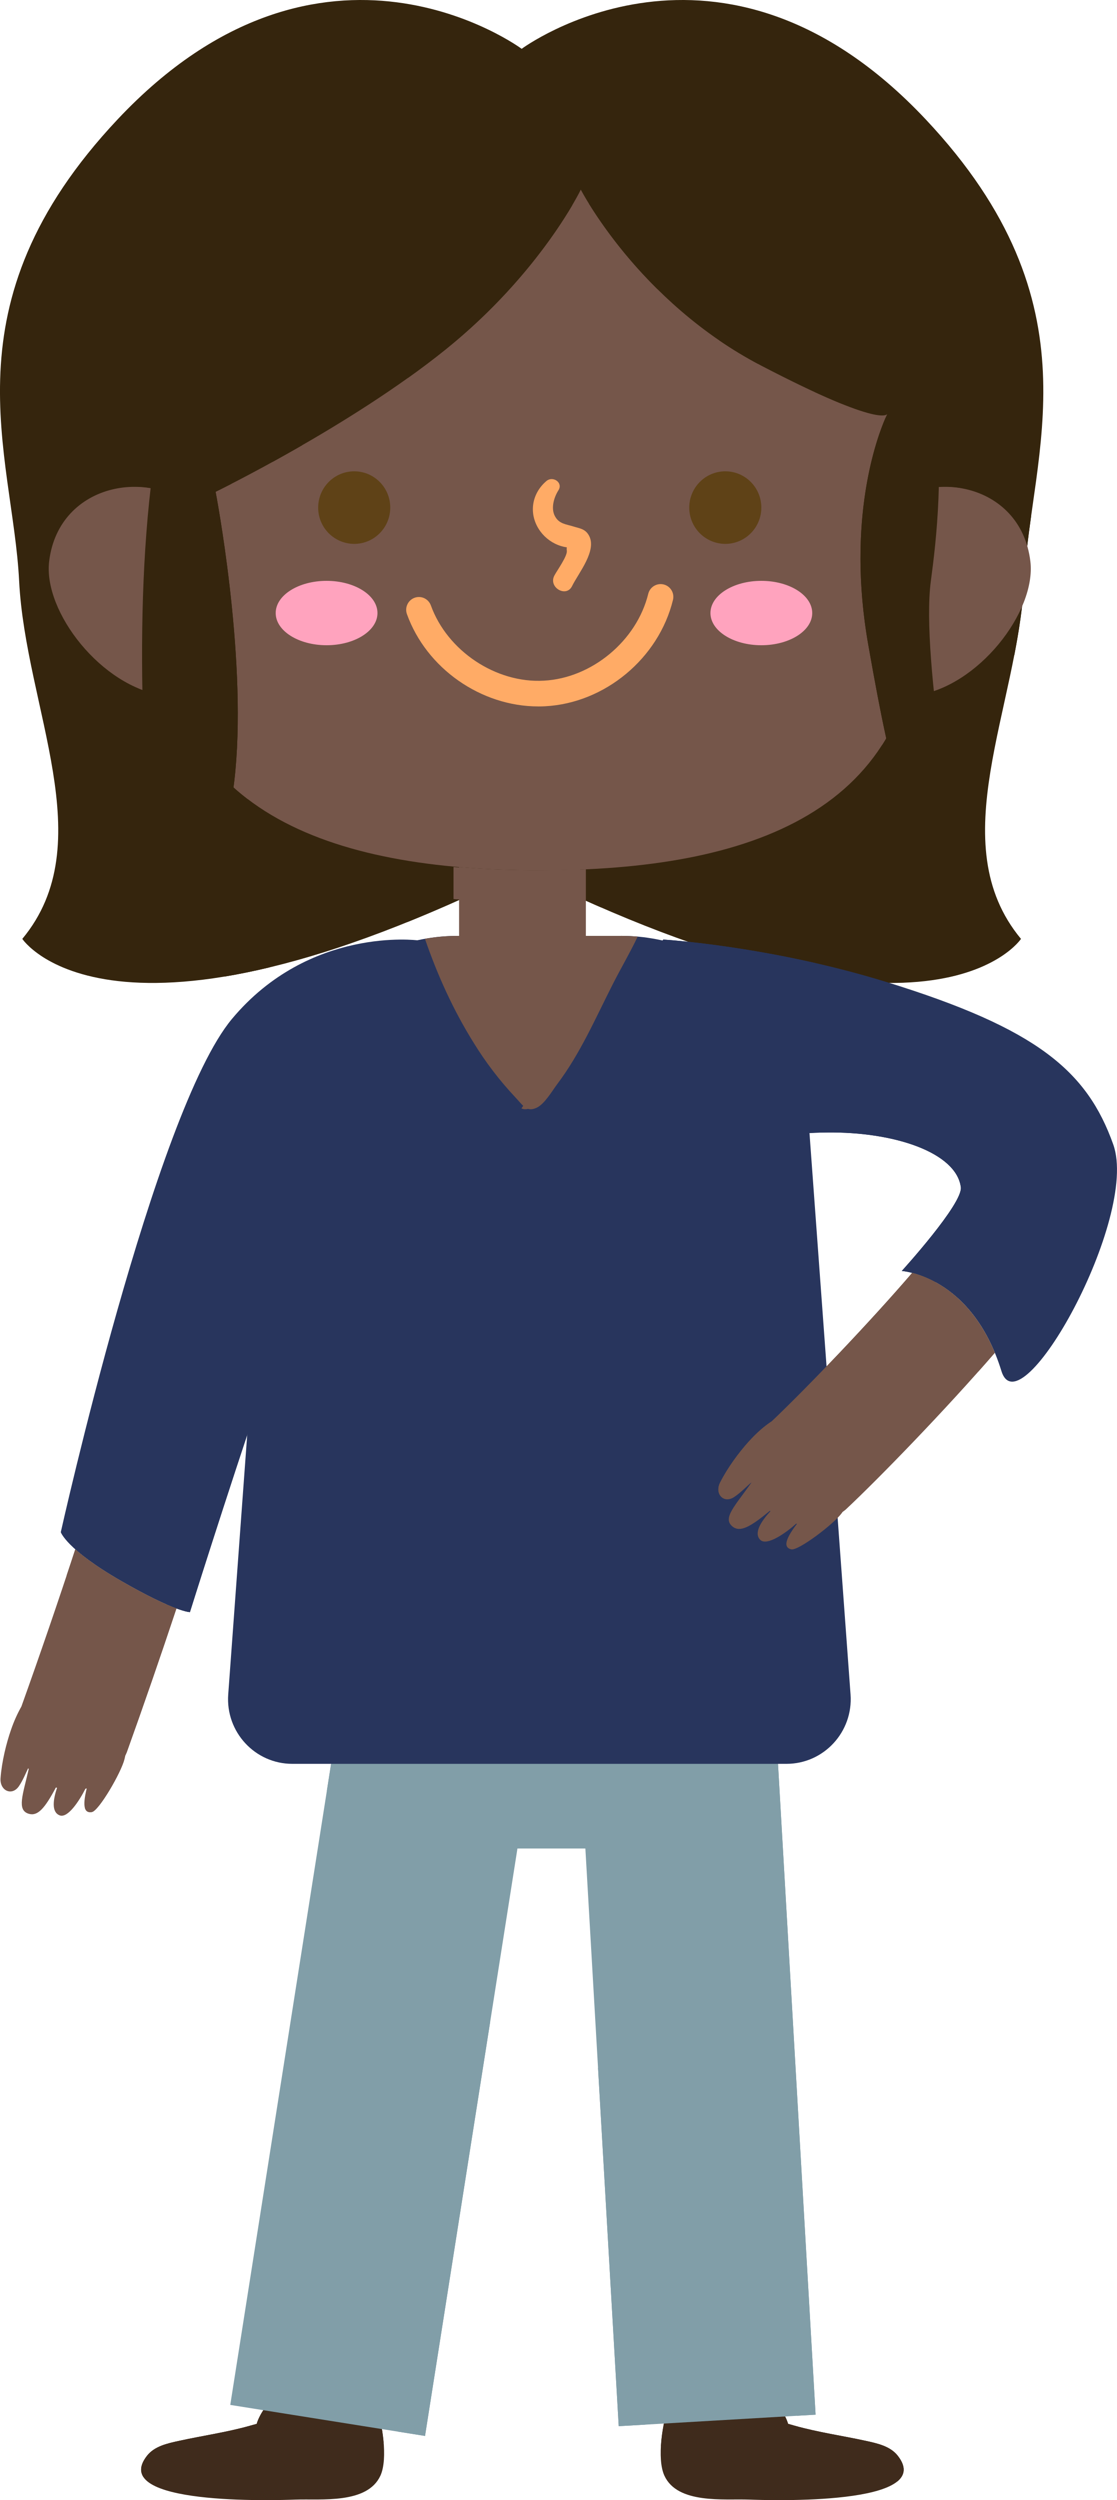 <svg version="1.1" xmlns="http://www.w3.org/2000/svg" xmlns:xlink="http://www.w3.org/1999/xlink" width="52.59" height="117.619" viewBox="0,0,52.59,117.619"><g transform="translate(-214.112,-121.186)"><g data-paper-data="{&quot;isPaintingLayer&quot;:true}" fill-rule="evenodd" stroke="none" stroke-width="1" stroke-linecap="butt" stroke-linejoin="miter" stroke-miterlimit="10" stroke-dasharray="" stroke-dashoffset="0" style="mix-blend-mode: normal"><path d="M257.69,126.796c8.236,8.745 4.942,15.726 4.642,21.716c-0.299,5.989 -3.893,12.342 -0.15,16.844c0,0 -4.21,6.372 -23.51,-3.225c-19.3,9.597 -23.51,3.225 -23.51,3.225c3.744,-4.502 0.15,-10.855 -0.15,-16.844c-0.299,-5.99 -3.594,-12.971 4.643,-21.716c9.659,-10.256 19.018,-3.313 19.018,-3.313c0,0 9.357,-6.943 19.017,3.313" data-paper-data="{&quot;origPos&quot;:null}" fill="#35250d"/><path d="M225.741,165.171c0.633,-1.232 1.384,-2.399 2.016,-3.629c-0.192,1.742 -0.541,3.457 -0.968,5.157c-0.738,0.176 -1.432,0.318 -2.085,0.426c0.436,-0.642 0.763,-1.423 1.036,-1.955M240.431,162.981c0.283,-0.466 0.594,-0.9 0.83,-1.264c0.425,-0.652 0.885,-1.295 1.27,-1.977c0.022,1.377 -0.068,2.759 -0.112,4.137c-0.644,-0.28 -1.302,-0.574 -1.987,-0.896M245.232,160.542c0.447,1.599 0.734,3.248 1.084,4.872c-0.412,-0.146 -0.833,-0.301 -1.264,-0.466c-0.089,-1.466 0.006,-2.941 0.18,-4.406M251.163,166.476c0.084,0.138 0.176,0.271 0.262,0.408c-0.61,-0.13 -1.217,-0.277 -1.82,-0.44c-0.546,-1.523 -0.861,-3.156 -0.939,-4.738c0.935,1.529 1.56,3.237 2.497,4.77M256.222,166.496c0.212,0.311 0.442,0.603 0.672,0.897c-0.772,0.043 -1.644,0.03 -2.633,-0.065c-0.339,-0.773 -0.52,-1.648 -0.729,-2.415c-0.375,-1.383 -0.736,-2.74 -0.857,-4.153c1.134,1.936 2.297,3.891 3.547,5.736M255.355,146.87l0.183,-0.137c0.179,-0.135 0.126,-0.379 -0.008,-0.477c0.392,-1.256 1.212,-2.511 2.288,-3.225c1.604,-1.066 3.184,-0.235 4.174,1.205c0.264,0.387 0.488,0.801 0.667,1.235c-0.146,1.042 -0.277,2.055 -0.326,3.041c-0.058,1.152 -0.238,2.317 -0.463,3.481c-0.239,0.33 -0.509,0.644 -0.809,0.938c-0.918,0.894 -2.397,2.041 -3.754,1.976c-1.392,-0.067 -1.739,-1.17 -1.962,-2.355c-0.335,-1.795 -0.345,-3.853 0.01,-5.682M259.89,166.091c0.161,0.188 0.333,0.368 0.513,0.539c-0.547,0.238 -1.119,0.418 -1.704,0.536c-0.92,-1.854 -1.674,-3.769 -1.999,-5.81c0.955,1.639 1.994,3.332 3.19,4.735M228.794,165.252c1.152,-1.89 1.978,-4.14 3.46,-5.81c-0.108,2.154 -0.73,4.206 -1.672,6.131c-0.822,0.284 -1.652,0.544 -2.49,0.779c0.241,-0.362 0.475,-0.729 0.701,-1.1M216.02,166.127c1.093,-1.621 3.57,-5.458 3.89,-7.394c0.301,2.13 -1.149,6.655 -1.833,8.293c-0.931,-0.254 -1.6,-0.592 -2.057,-0.899M226.512,146.197c-0.463,2.677 -2.517,5.28 -5.451,5.11c-3.075,-0.176 -6.076,-3.855 -3.956,-6.703c2.3,-3.088 7.154,-0.277 9.407,1.593M233.877,163.229c0.629,-1.671 0.754,-3.918 2,-5.282c0.85,1.519 0.79,3.326 0.99,5.056c-1.178,0.553 -2.371,1.073 -3.577,1.56c0.217,-0.43 0.415,-0.873 0.588,-1.333" data-paper-data="{&quot;origPos&quot;:null}" fill="#35250d"/><path d="M216.974,193.267c0,0 4.411,-19.78 8.059,-24.146c3.648,-4.366 8.752,-3.696 8.752,-3.696c0,0 -1.193,7.987 -2.687,9.342c-1.494,1.355 -8.044,22.262 -8.044,22.262c0,0 -0.692,0 -3.255,-1.476c-2.563,-1.476 -2.825,-2.286 -2.825,-2.286" fill="#28355d"/><path d="M228.092,170.673c-1.722,2.048 -3.138,4.408 -3.295,7.055c-0.097,1.634 0.53,3.355 0.251,4.96c-0.115,0.664 -0.43,0.794 -0.882,1.196c-1.309,1.163 -0.07,2.362 0.552,3.51c0.14,0.255 -0.131,0.477 -0.37,0.371c-0.362,-0.16 -1.355,-0.87 -1.73,-0.78c-1.406,0.338 0.096,1.778 0.38,2.165c0.395,0.542 0.685,1.149 0.299,1.766c-0.297,0.475 -0.97,-0.058 -1.008,0.996c-0.014,0.416 0.263,0.897 0.303,1.328c0.107,1.158 -0.233,2.316 -0.63,3.432c0.823,0.357 1.092,0.357 1.092,0.357c0,0 6.55,-20.907 8.044,-22.262c1.493,-1.355 2.686,-9.342 2.686,-9.342c0,0 -3.17,2.249 -5.692,5.248M266.526,175.028c1.231,3.455 -4.386,13.495 -5.265,10.66c-1.397,-4.51 -4.692,-4.71 -4.692,-4.71c0,0 2.884,-3.166 2.78,-3.942c-0.216,-1.63 -3.127,-2.614 -6.316,-2.572c-3.105,0.04 -2.919,0.58 -3.665,-0.003c-0.714,-0.56 -4.444,-1.835 -5.205,-3.749c-0.928,-2.338 1.177,-5.324 1.177,-5.324c0,0 5.013,0.3 10.502,1.995c7.107,2.195 9.452,4.19 10.684,7.645" fill="#28355d"/><path d="M258.167,181.516c-0.893,-0.49 -1.597,-0.538 -1.597,-0.538c0,0 2.883,-3.166 2.78,-3.942c-0.217,-1.629 -3.128,-2.614 -6.317,-2.572c-3.105,0.04 -2.919,0.581 -3.665,-0.003c-0.715,-0.559 -4.445,-1.835 -5.205,-3.749c-0.928,-2.338 1.177,-5.324 1.177,-5.324c0,0 3.139,0.191 7.165,1.108l0.012,0.013c0.484,0.652 0.805,1.51 1.01,2.29c0.239,0.908 -0.03,2.245 0.583,3.03c0.725,0.927 2.25,0.99 3.297,1.157c0.746,0.118 1.475,0.254 2.178,0.541c1.064,0.434 1.067,0.969 0.63,1.994c-0.098,0.23 0.062,0.433 0.306,0.399c0.499,-0.068 0.998,-0.157 1.502,-0.187c0.444,-0.026 1.64,-0.15 0.86,0.597c-0.666,0.636 -1.975,0.562 -2.75,1.087c-0.184,0.124 -0.175,0.439 0.064,0.497c0.671,0.163 1.255,0.384 1.755,0.822c-1.351,0.463 -3.132,0.032 -3.699,1.71c-0.116,0.344 -0.145,0.712 -0.086,1.07" fill="#28355d"/><path d="M231.794,234.31c0.315,0.798 0.597,2.545 0.228,3.345c-0.62,1.344 -2.808,1.082 -3.984,1.124c-0.933,0.034 -8.858,0.299 -7.003,-2.064c0.356,-0.453 0.969,-0.582 1.506,-0.699c1.109,-0.244 2.245,-0.402 3.34,-0.712l0.317,-0.088c0.132,-0.455 0.51,-0.961 0.8,-1.264c0.424,-0.443 0.802,-0.378 1.38,-0.403c1.113,-0.048 2.876,-0.609 3.416,0.761" fill="#3f2b1c"/><path d="M222.617,236.775c-0.657,0.153 -1.26,0.481 -1.745,0.95c-0.182,-0.268 -0.16,-0.598 0.163,-1.01c0.356,-0.452 0.969,-0.582 1.506,-0.699c1.11,-0.243 2.245,-0.403 3.34,-0.712l0.316,-0.088c0.132,-0.454 0.511,-0.961 0.802,-1.264c0.423,-0.443 0.801,-0.378 1.378,-0.403c1.114,-0.049 2.877,-0.609 3.417,0.761c0.168,0.424 0.322,1.114 0.378,1.789c-1.323,-0.172 -2.639,-0.421 -3.973,-0.479c-0.949,-0.041 -0.912,-0.033 -1.47,0.532c-1.062,1.081 -2.742,0.293 -4.112,0.623M245.393,237.655c-0.369,-0.801 -0.088,-2.547 0.227,-3.345c0.541,-1.369 2.304,-0.809 3.416,-0.761c0.579,0.025 0.956,-0.041 1.38,0.403c0.291,0.303 0.669,0.809 0.801,1.263l0.316,0.09c1.095,0.308 2.231,0.468 3.341,0.71c0.536,0.118 1.149,0.247 1.505,0.7c1.855,2.363 -6.07,2.098 -7.003,2.064c-1.175,-0.043 -3.364,0.221 -3.983,-1.124" fill="#3f2b1c"/><path d="M256.379,236.715c0.41,0.522 0.341,0.915 -0.023,1.212c-0.149,-0.45 -0.464,-0.825 -0.975,-1.053c-0.497,-0.223 -1.042,-0.196 -1.575,-0.253c-0.467,-0.05 -0.917,-0.134 -1.379,-0.196c-0.724,-0.097 -0.736,-0.152 -1.384,-0.568c-0.711,-0.458 -1.506,-0.186 -2.286,0.031c-1.184,0.331 -2.351,0.288 -3.526,0.385c0.041,-0.727 0.208,-1.503 0.388,-1.963c0.542,-1.369 2.304,-0.809 3.417,-0.761c0.578,0.025 0.956,-0.04 1.38,0.403c0.29,0.303 0.669,0.809 0.8,1.263l0.316,0.09c1.096,0.308 2.232,0.468 3.342,0.71c0.536,0.118 1.15,0.247 1.505,0.7" fill="#3f2b1c"/><path d="M241.672,208.149h-3.198l-4.351,27.636l-9.17,-1.46l6.215,-39.48l19.026,-0.158l2.318,40.097l-9.27,0.542z" fill="#819ea8"/><path d="M241.338,205.442c-2.437,0.029 -7.3,0.245 -11.837,-0.01l1.667,-10.587l19.025,-0.158l2.318,40.097l-0.878,0.052c-0.048,-0.606 -0.115,-1.208 -0.215,-1.81c-0.206,-1.234 -0.618,-2.451 -0.648,-3.704c-0.013,-0.602 0.054,-1.213 -0.267,-1.753c-0.561,-0.944 -1.5,-0.683 -0.893,-2.326c0.175,-0.473 0.647,-0.896 0.655,-1.44c0.009,-0.723 -0.536,-1.251 -0.398,-2.083c0.138,-0.84 0.47,-1.63 0.572,-2.49c0.103,-0.871 0.089,-1.751 0.116,-2.627c0.079,-2.652 0.319,-5.67 -1.016,-8.078c-1.611,-2.907 -5.242,-3.12 -8.201,-3.084" fill="#819ea8"/><path d="M243.877,229.598c0.161,1.892 0.324,3.782 0.613,5.655l-1.248,0.072l-0.975,-16.863c0.046,0.066 0.085,0.135 0.133,0.2c0.501,0.677 0.65,1.114 0.563,1.896c-0.036,0.326 -0.118,0.61 -0.058,0.95c0.129,0.743 0.66,1.191 1.05,1.793c0.721,1.115 -0.295,1.867 -0.407,2.967c-0.11,1.076 0.239,2.262 0.329,3.33M237.015,216.489c0.062,-0.062 0.116,-0.129 0.176,-0.192l-3.068,19.487l-1.273,-0.202c0.38,-2.715 0.977,-5.428 1.409,-8.105c0.199,-1.235 0.387,-2.299 0.013,-3.489c-0.177,-0.563 -0.429,-0.228 0.026,-0.993c0.069,-0.119 0.149,-0.257 0.245,-0.362c0.185,-0.203 0.402,-0.224 0.482,-0.504c0.276,-0.97 -1.148,-0.758 -1.448,-1.244c-0.264,-0.427 -0.258,-0.056 0.134,-0.442c0.25,-0.247 0.699,-0.402 0.994,-0.597c0.324,-0.215 0.629,-0.445 0.831,-0.788c0.313,-0.534 0.019,-0.311 0.124,-0.707c0.26,-0.982 0.669,-1.173 1.355,-1.862" fill="#819ea8"/><path d="M225.816,150.668c0.016,2.378 -1.046,3.614 -3.98,3.235c-2.934,-0.38 -5.698,-3.943 -5.41,-6.31c0.456,-3.763 4.998,-4.497 7.126,-2.192c1.85,2.004 2.247,2.652 2.264,5.267" data-paper-data="{&quot;origPos&quot;:null}" fill="#75564a"/><path d="M219.55,147.292c-0.093,-1.466 0.037,-2.533 1.076,-3.192c1.086,0.044 2.162,0.473 2.926,1.301c1.849,2.004 2.247,2.652 2.264,5.267c0.016,2.378 -1.046,3.614 -3.98,3.235c-0.399,-0.052 -0.794,-0.166 -1.179,-0.325c-0.183,-0.256 -0.353,-0.522 -0.497,-0.805c-0.861,-1.686 -0.494,-3.653 -0.61,-5.481M253.233,150.668c0.018,-2.615 0.415,-3.263 2.265,-5.267c2.127,-2.305 6.67,-1.571 7.125,2.192c0.288,2.367 -2.475,5.93 -5.41,6.31c-2.933,0.379 -3.995,-0.857 -3.98,-3.235" data-paper-data="{&quot;origPos&quot;:null}" fill="#75564a"/><path d="M257.107,153.913c-2.851,0.334 -3.889,-0.898 -3.874,-3.246c0.018,-2.614 0.414,-3.262 2.264,-5.266c0.979,-1.059 2.465,-1.468 3.833,-1.245c0.707,0.827 0.465,2.075 0.135,3.199c-0.136,0.463 -0.316,0.92 -0.406,1.395c-0.167,0.882 -0.015,1.768 -0.285,2.639c-0.311,1.009 -0.912,1.836 -1.667,2.524" data-paper-data="{&quot;origPos&quot;:null}" fill="#75564a"/><path d="M257.395,149.483c0,9.923 -8.001,12.648 -17.87,12.648c-9.87,0 -17.87,-2.725 -17.87,-12.648c0,-9.924 1.634,-21.28 17.87,-21.28c16.236,0 17.87,11.356 17.87,21.28" data-paper-data="{&quot;origPos&quot;:null}" fill="#75564a"/><path d="M225.781,158.781c-2.576,-1.96 -4.126,-4.932 -4.126,-9.299c0,-9.923 1.634,-21.28 17.87,-21.28c16.236,0 17.87,11.357 17.87,21.281c0,2.782 -0.63,4.998 -1.753,6.747c-0.646,-1.259 -1.148,-2.594 -1.568,-3.764c-0.65,-1.816 -0.928,-3.682 -0.704,-5.608c0.123,-1.066 0.377,-2.07 0.79,-3.06c0.2,-0.48 0.466,-0.974 0.494,-1.504c0.043,-0.84 -0.466,-1.205 -1.188,-1.497c-0.549,-0.222 -1.137,-0.314 -1.692,-0.512c-0.946,-0.338 -1.852,-0.852 -2.758,-1.285c-1.717,-0.823 -3.537,-1.637 -5.077,-2.772c-1.495,-1.102 -1.756,-2.597 -1.968,-4.344c-0.03,-0.251 -0.357,-0.392 -0.504,-0.137c-0.881,1.523 -1.727,3.092 -2.824,4.475c-1.175,1.481 -2.647,2.543 -4.194,3.6c-1.695,1.163 -3.454,2.231 -5.268,3.199c-1.196,0.638 -2.454,1.088 -2.856,2.505c-0.356,1.258 -0.057,2.661 -0.037,3.945c0.019,1.144 0.065,2.289 0.066,3.434c0.003,1.553 0.121,4.061 -0.574,5.875" data-paper-data="{&quot;origPos&quot;:null}" fill="#75564a"/><path d="M232.486,145.066c0,0.942 -0.76,1.707 -1.697,1.707c-0.451,-0.001 -0.884,-0.182 -1.202,-0.502c-0.318,-0.32 -0.496,-0.754 -0.495,-1.205c0,-0.942 0.76,-1.707 1.697,-1.707c0.938,0 1.697,0.765 1.697,1.707M249.957,145.066c0,0.942 -0.76,1.707 -1.697,1.707c-0.451,-0.001 -0.884,-0.182 -1.202,-0.502c-0.318,-0.32 -0.496,-0.754 -0.495,-1.205c0,-0.942 0.76,-1.707 1.697,-1.707c0.938,0 1.697,0.765 1.697,1.707" data-paper-data="{&quot;origPos&quot;:null}" fill="#5f4217"/><path d="M239.456,154.42c-2.695,0 -5.261,-1.782 -6.184,-4.34c-0.055,-0.15 -0.048,-0.316 0.02,-0.46c0.067,-0.145 0.189,-0.257 0.339,-0.312c0.149,-0.054 0.314,-0.047 0.458,0.021c0.144,0.068 0.255,0.19 0.309,0.339c0.772,2.14 3.064,3.67 5.32,3.54c2.26,-0.12 4.374,-1.878 4.915,-4.088c0.08,-0.321 0.404,-0.517 0.726,-0.438c0.321,0.08 0.517,0.404 0.438,0.726c-0.673,2.75 -3.203,4.854 -6.015,5.004c-0.108,0.006 -0.217,0.009 -0.325,0.009" fill="#ffab66"/><path d="M239.842,143.813c0.296,-0.25 0.793,0.071 0.563,0.436c-0.206,0.323 -0.367,0.836 -0.17,1.213c0.196,0.375 0.526,0.383 0.866,0.49c0.299,0.094 0.551,0.107 0.729,0.409c0.419,0.71 -0.487,1.789 -0.783,2.396c-0.273,0.561 -1.126,0.066 -0.836,-0.491c0.118,-0.227 0.627,-0.928 0.588,-1.174c-0.039,-0.243 0.121,-0.1 -0.272,-0.217c-0.382,-0.113 -0.734,-0.365 -0.97,-0.685c-0.574,-0.778 -0.438,-1.767 0.285,-2.377" fill="#ffab66"/><path d="M224.263,144.323c0,0 1.453,7.511 0.933,13.11c-0.521,5.597 -3.329,9.88 -3.329,9.88c0,0 -4.159,-28.32 3.95,-35.246c5.756,-4.918 18.546,-6.023 26.183,-1.958c7.637,4.066 6.439,14.687 5.939,18.402c-0.5,3.715 1.398,13.62 1.398,13.62c-2.395,-0.803 -3.144,-3.813 -4.342,-10.59c-1.198,-6.777 0.898,-10.892 0.898,-10.892c0,0 -0.149,0.751 -5.936,-2.259c-5.786,-3.012 -8.5,-8.282 -8.5,-8.282c0,0 -1.886,3.915 -6.378,7.529c-4.493,3.613 -10.816,6.685 -10.816,6.685" data-paper-data="{&quot;origPos&quot;:null}" fill="#35250d"/><path d="M241.034,130.377c0.011,0.16 0.011,0.32 0.011,0.48c-0.771,1.306 -2.661,4.121 -5.967,6.78c-0.575,0.461 -1.164,0.906 -1.765,1.333c0.508,-0.595 1.01,-1.196 1.504,-1.803c1.824,-2.246 3.473,-5.574 6.217,-6.79M243.603,132.229c0.499,0.845 0.986,1.697 1.46,2.556c-1.226,-1.208 -2.307,-2.555 -3.221,-4.013c0.021,-0.386 0.055,-0.767 0.103,-1.14c0.701,0.714 1.162,1.763 1.658,2.597M246.66,131.241c1.351,2.204 2.166,4.677 3.146,7.064c-0.646,-0.344 -1.257,-0.714 -1.826,-1.104c-0.908,-1.852 -1.46,-3.985 -1.32,-5.96M251.371,134.047c1.047,1.914 1.962,3.988 2.377,6.137c-0.362,-0.146 -0.788,-0.33 -1.284,-0.558c-0.233,-0.674 -0.357,-1.449 -0.457,-1.879c-0.293,-1.245 -0.555,-2.448 -0.637,-3.7M224.996,143.952c-0.463,0.238 -0.733,0.37 -0.733,0.37c0,0 1.452,7.511 0.932,13.11c-0.52,5.598 -3.328,9.88 -3.328,9.88c0,0 -0.023,-0.151 -0.06,-0.428c1.71,-4.46 2.24,-9.258 1.91,-14.035c-0.153,-2.224 -0.488,-4.444 -0.501,-6.677c-0.008,-1.33 -0.144,-4.01 1.03,-5.03c0.352,0.93 0.638,1.838 0.75,2.81M258.16,160.015c0.248,0.674 0.531,1.335 0.846,1.98c-2.134,-0.97 -2.871,-4.003 -4.011,-10.454c-1.052,-5.95 0.429,-9.834 0.808,-10.694c0.261,-0.256 0.572,-0.456 0.914,-0.588c0.076,1.209 -0.498,2.4 -0.745,3.566c-0.233,1.105 -0.3,2.225 -0.3,3.353c0,2.26 0.254,4.528 0.702,6.743c0.418,2.068 1.04,4.123 1.786,6.095M228.799,138.973c0.568,-1.347 1.125,-2.78 2.115,-3.865c-0.523,2.462 -1.534,4.751 -2.583,7.028c-0.495,0.285 -0.963,0.547 -1.395,0.785c0.643,-1.305 1.296,-2.604 1.863,-3.948" data-paper-data="{&quot;origPos&quot;:null}" fill="#35250d"/><path d="M243.349,165.213c4.562,0 8.371,3.496 8.786,8.063l2.022,27.624c0.13,1.763 -1.259,3.266 -3.017,3.266h-23.266c-1.758,0 -3.147,-1.503 -3.017,-3.266l2.022,-27.623c0.416,-4.567 4.225,-8.063 8.786,-8.063h7.684" fill="#28355d"/><path d="M231.884,150.027c0,0.836 -1.073,1.514 -2.396,1.514c-1.323,0 -2.396,-0.678 -2.396,-1.514c0,-0.837 1.073,-1.515 2.396,-1.515c1.323,0 2.396,0.678 2.396,1.515M252.353,150.027c0,0.836 -1.072,1.514 -2.396,1.514c-1.323,0 -2.396,-0.678 -2.396,-1.514c0,-0.837 1.073,-1.515 2.396,-1.515c1.324,0 2.396,0.678 2.396,1.515" fill="#ffa3be"/><path d="M257.059,181.068c0.882,0.226 2.756,1.02 3.89,3.76c-2.28,2.639 -5.44,5.897 -7.01,7.366c-0.048,0.047 -0.106,0.08 -0.158,0.122l-0.046,0.065c-0.38,0.512 -2.042,1.772 -2.37,1.694c-0.33,-0.077 -0.356,-0.385 0.27,-1.202l-0.04,-0.004c-0.438,0.396 -1.373,1.079 -1.691,0.757c-0.323,-0.326 0.065,-0.891 0.481,-1.346l-0.024,-0.02c-0.92,0.763 -1.408,1.033 -1.767,0.737c-0.477,-0.396 0.125,-0.961 0.903,-2.073c-0.154,0.107 -0.49,0.477 -0.831,0.697c-0.485,0.313 -0.917,-0.155 -0.653,-0.682c0.344,-0.685 0.882,-1.415 1.342,-1.923c0.398,-0.441 0.76,-0.749 1.098,-0.968c1.702,-1.615 4.666,-4.721 6.606,-6.98" data-paper-data="{&quot;origPos&quot;:null}" fill="#75564a"/><path d="M251.084,188.709c-1.071,0.911 -2.233,1.735 -3.051,2.847c-0.111,-0.147 -0.142,-0.374 -0.02,-0.617c0.344,-0.685 0.882,-1.415 1.342,-1.924c0.398,-0.441 0.76,-0.747 1.098,-0.967c1.702,-1.615 4.667,-4.721 6.606,-6.98c0.882,0.226 2.756,1.02 3.89,3.76c-0.249,0.288 -0.51,0.584 -0.777,0.884c-1.143,-1.869 -2.298,-4.206 -4.41,-1.809c-0.607,0.691 -1.091,1.491 -1.723,2.16c-0.901,0.952 -1.958,1.799 -2.955,2.647M222.419,196.856c-0.753,2.263 -1.532,4.517 -2.338,6.762c-0.02,0.056 -0.049,0.106 -0.072,0.16l-0.04,0.173c-0.153,0.62 -1.202,2.427 -1.534,2.482c-0.322,0.055 -0.467,-0.196 -0.24,-1.112l-0.061,0.016c-0.277,0.548 -0.829,1.412 -1.22,1.25c-0.39,-0.161 -0.298,-0.747 -0.117,-1.294c-0.019,-0.005 -0.036,-0.009 -0.053,-0.015c-0.517,0.971 -0.853,1.366 -1.279,1.237c-0.569,-0.172 -0.281,-0.879 0,-2.108l-0.028,-0.031c-0.103,0.21 -0.246,0.568 -0.435,0.843c-0.326,0.477 -0.906,0.213 -0.864,-0.376c0.054,-0.765 0.27,-1.648 0.498,-2.295c0.128,-0.374 0.29,-0.736 0.484,-1.081c0.879,-2.453 1.725,-4.918 2.537,-7.394c0.418,0.373 1.08,0.869 2.142,1.48c1.311,0.755 2.13,1.123 2.62,1.303" data-paper-data="{&quot;origPos&quot;:null}" fill="#75564a"/><path d="M219.799,195.553c1.311,0.756 2.13,1.123 2.62,1.303c-0.753,2.263 -1.532,4.517 -2.338,6.762c-0.021,0.057 -0.049,0.106 -0.073,0.16c-0.013,0.058 -0.026,0.117 -0.04,0.172c-0.152,0.621 -1.201,2.428 -1.532,2.484c-0.167,0.028 -0.284,-0.028 -0.33,-0.209c1.129,-2.14 2.169,-4.358 2.439,-6.752c0.096,-0.844 -0.014,-1.512 -0.664,-2.08c-0.515,-0.449 -1.162,-0.742 -1.695,-1.173c-0.345,-0.28 -0.651,-0.591 -0.935,-0.921c0.137,-0.411 0.276,-0.824 0.406,-1.226c0.418,0.374 1.08,0.869 2.142,1.48M243.349,165.214c0.262,0 0.524,0.012 0.785,0.036c-0.362,0.761 -0.794,1.496 -1.152,2.199c-0.823,1.614 -1.537,3.282 -2.633,4.737c-0.242,0.323 -0.594,0.937 -0.97,1.113c-0.485,0.226 -0.639,-0.108 -1.021,-0.508c-0.731,-0.779 -1.381,-1.631 -1.941,-2.541c-0.96,-1.536 -1.71,-3.188 -2.298,-4.898c0.503,-0.089 1.019,-0.137 1.547,-0.137h0.06v-3.24c1.225,0.106 2.494,0.156 3.798,0.156c0.736,0 1.46,-0.018 2.172,-0.05v3.133z" data-paper-data="{&quot;origPos&quot;:null}" fill="#75564a"/><path d="M243.088,165.214c0.262,0 0.523,0.012 0.784,0.036c-0.361,0.761 -0.793,1.496 -1.151,2.199c-0.823,1.614 -1.537,3.282 -2.633,4.737c-0.242,0.323 -0.595,0.937 -0.97,1.113c-0.193,0.09 -0.334,0.089 -0.458,0.032c1.3,-1.795 2.157,-4.104 2.33,-5.688c0.057,-0.511 0.068,-1.075 -0.434,-1.354c-0.167,-0.093 -0.388,-0.035 -0.552,-0.112c-0.52,-0.245 -0.43,-0.617 -0.45,-1.117c-0.015,-0.373 0.072,-0.624 -0.153,-0.96c-0.819,-1.216 -2.577,-0.439 -3.937,-0.62v-1.505c1.264,0.106 2.532,0.159 3.8,0.156c0.724,-0 1.447,-0.017 2.17,-0.05v3.133h1.654" data-paper-data="{&quot;origPos&quot;:null}" fill="#75564a"/></g></g></svg>